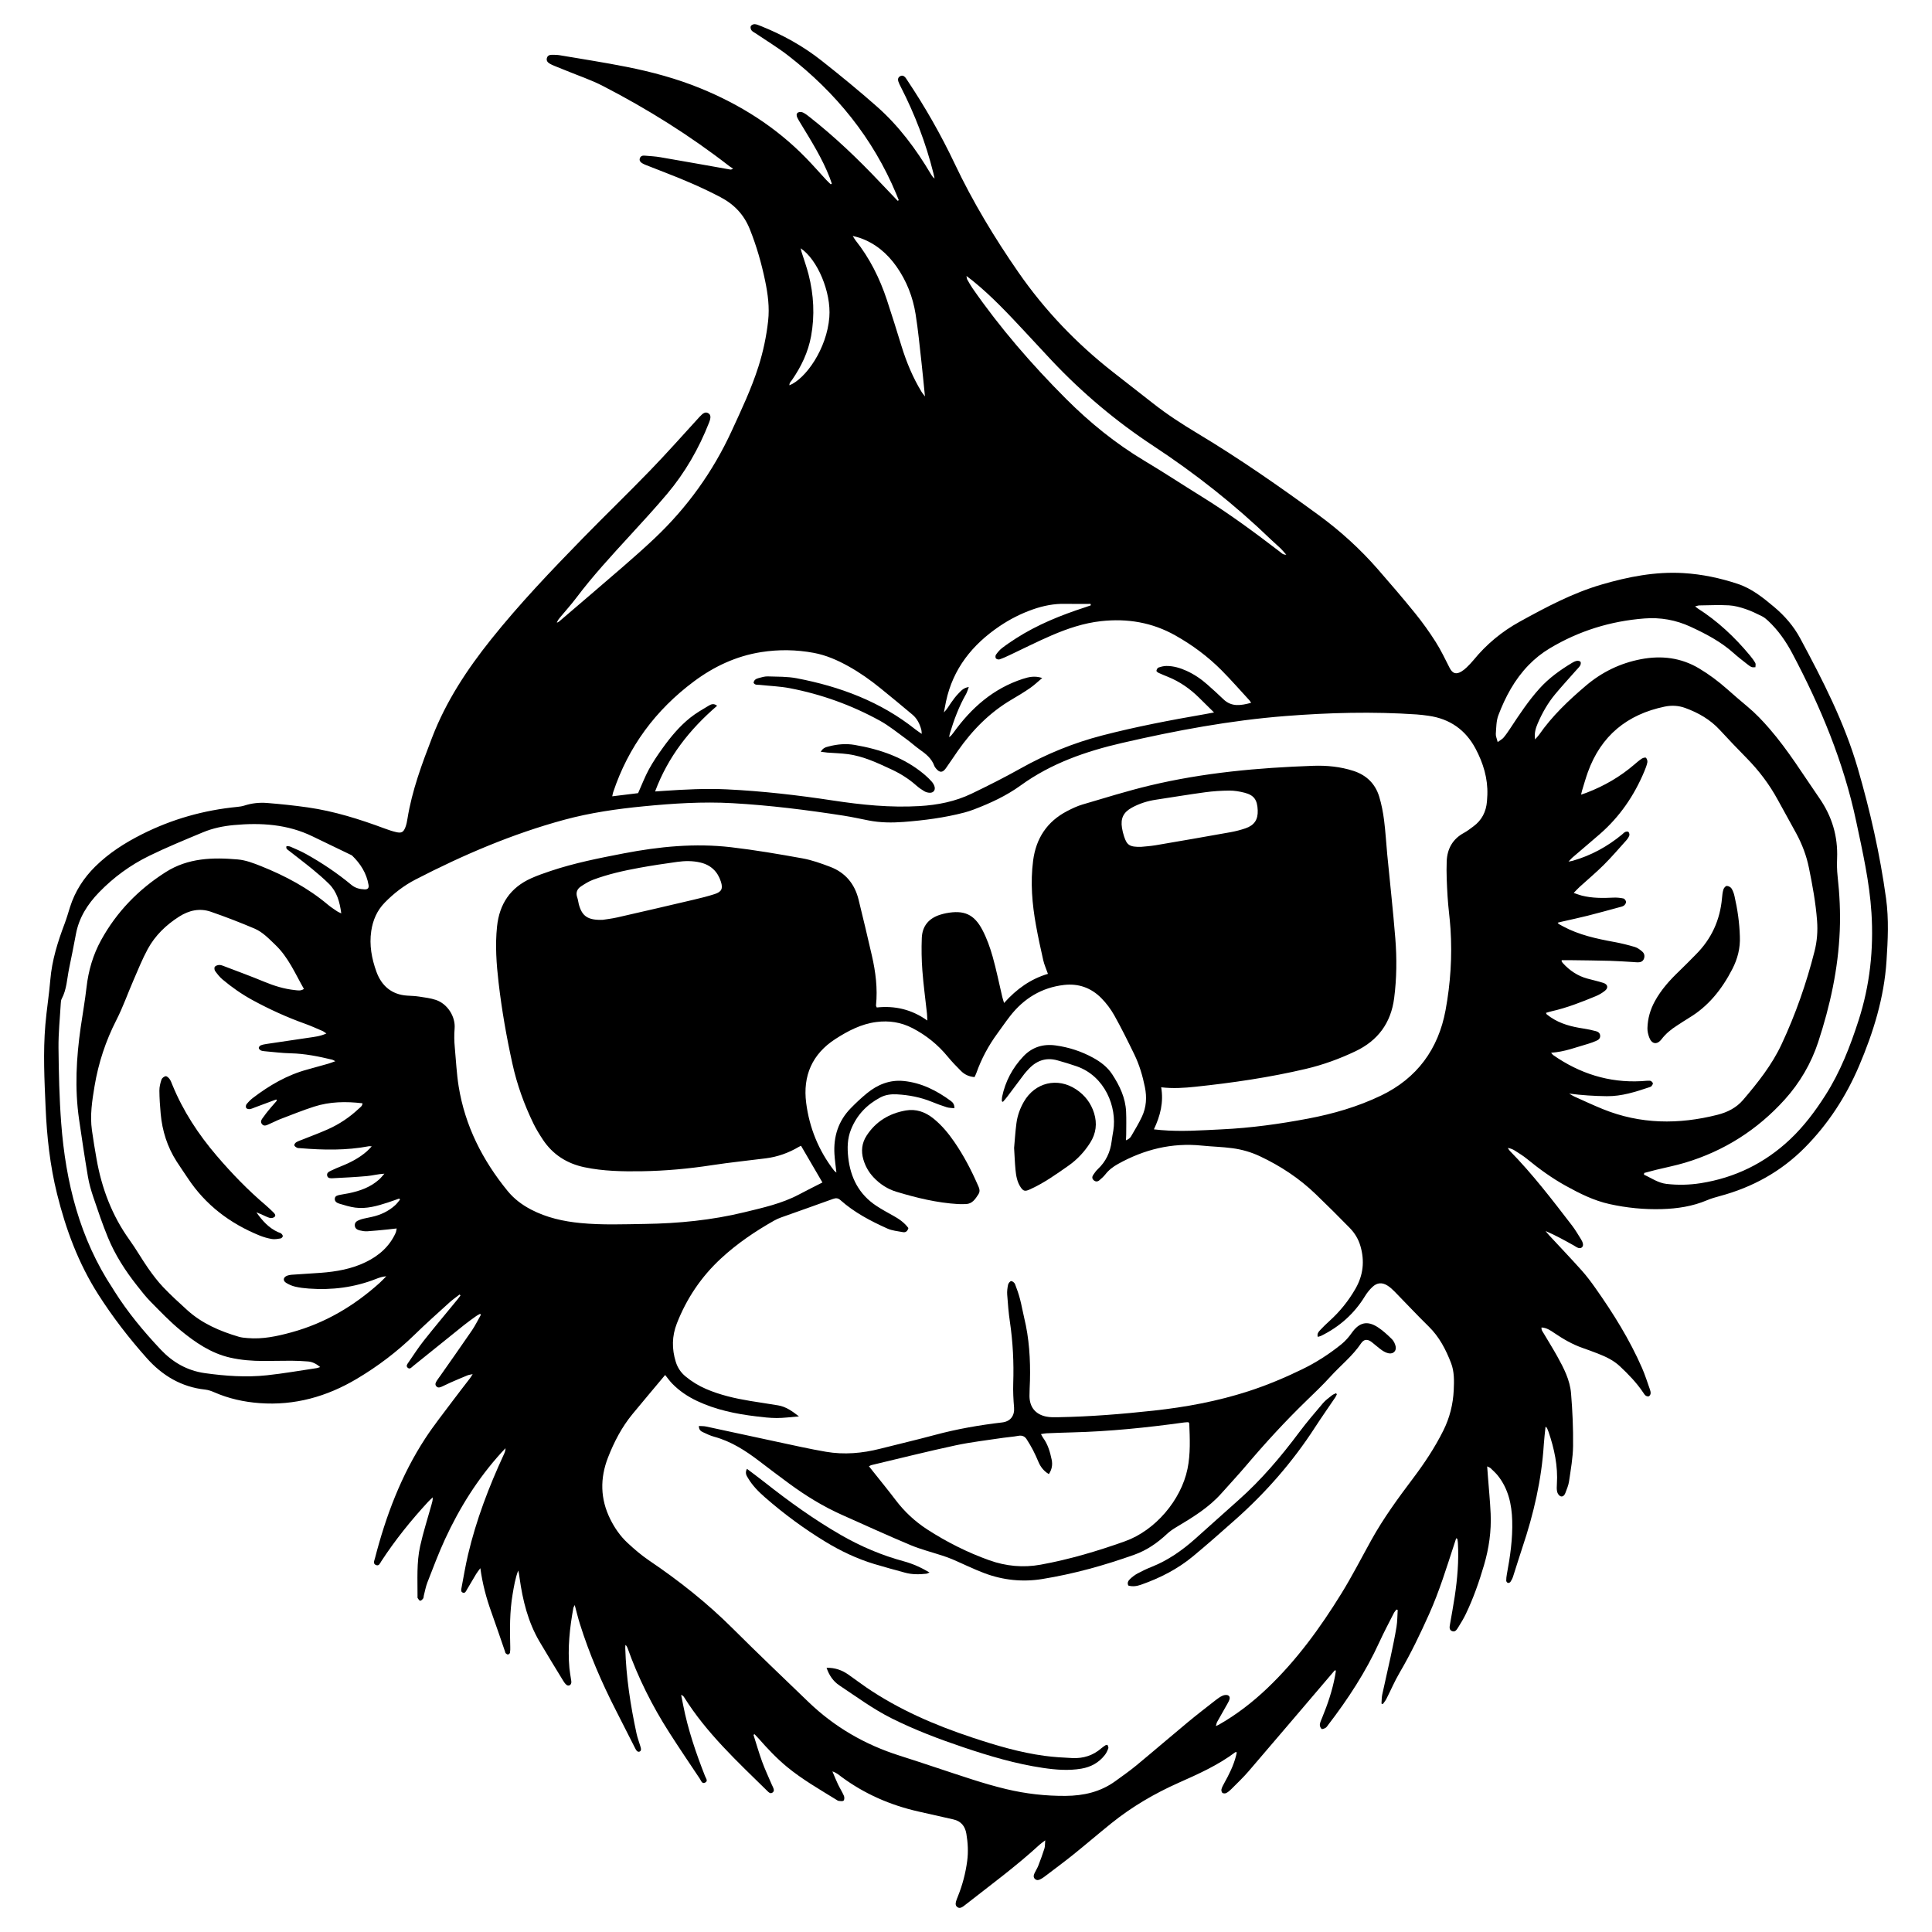 <?xml version="1.0" encoding="utf-8"?>
<!-- Generator: Adobe Illustrator 23.0.5, SVG Export Plug-In . SVG Version: 6.00 Build 0)  -->
<svg version="1.1" id="Слой_1" xmlns="http://www.w3.org/2000/svg" xmlns:xlink="http://www.w3.org/1999/xlink" x="0px" y="0px"
	 viewBox="0 0 4000 4000" style="enable-background:new 0 0 4000 4000;" xml:space="preserve">
<g>
	<path d="M951.63,2680.03c-7.01,5.48-14.39,10.56-20.97,16.52c-24.23,22-48.71,43.77-72.12,66.62
		c-36.24,35.37-76.33,65.65-119.69,91.45c-61.97,36.88-128.77,55.8-201.49,50.39c-32.49-2.41-63.85-9.34-93.8-22.46
		c-5.92-2.59-12.33-4.85-18.7-5.53c-49.02-5.23-88.57-28.87-120.55-64.69c-37.05-41.49-70.96-85.39-101.04-132.56
		c-41.09-64.46-66.91-134.36-85.17-207.93c-14.57-58.72-21.09-118.32-23.68-178.53c-2.46-57.24-5.36-114.51-0.52-171.73
		c2.62-30.96,7.69-61.72,10.23-92.68c3.35-40.9,15.55-79.29,29.92-117.27c4.19-11.08,7.37-22.54,10.97-33.84
		c10.29-32.24,27.95-59.76,51.99-83.55c28.27-27.98,61.19-48.96,96.46-66.77c62.48-31.55,128.6-50.18,198.19-56.92
		c4.85-0.47,9.78-1.25,14.39-2.73c15.44-4.98,31.41-6.61,47.29-5.32c28.11,2.28,56.22,5.19,84.14,9.19
		c54.94,7.88,107.57,24.54,159.43,43.85c7.65,2.85,15.45,5.47,23.39,7.29c10.84,2.5,15,0.29,19.04-10.1
		c2.19-5.64,3.33-11.77,4.3-17.79c9.44-58.58,30.06-113.71,51.29-168.73c28.76-74.56,72.17-140.29,121.62-202.19
		c59.06-73.93,124.37-142.33,190.41-209.97c46.02-47.13,93.47-92.86,139.25-140.22c34.96-36.16,68.35-73.84,102.3-110.96
		c7.34-8.02,12.06-10.47,17.41-7.62c5.79,3.09,6.47,8.66,2.13,19.7c-21.12,53.73-49.54,103.32-86.72,147.48
		c-24.75,29.4-50.85,57.69-76.82,86.05c-38.42,41.94-77.02,83.69-111.31,129.21c-10.57,14.03-22.4,27.11-33.65,40.64
		c-2.58,3.11-5.12,6.25-6.63,10.89c1.48-0.73,3.2-1.18,4.41-2.22c43.83-37.49,87.75-74.86,131.33-112.64
		c22.57-19.56,44.97-39.35,66.67-59.87c67.34-63.69,120.62-137.69,159.36-221.89c20.16-43.83,40.89-87.45,55.57-133.61
		c9.84-30.93,16.49-62.47,20.08-94.68c3.12-27.99-0.53-55.54-6.22-82.89c-7.6-36.5-17.79-72.16-31.72-106.89
		c-12.05-30.04-32.07-51.24-60.54-66.22c-37.39-19.67-76.05-36.2-115.4-51.33c-12.98-4.99-25.92-10.08-38.85-15.19
		c-2.65-1.05-5.29-2.23-7.75-3.68c-3.74-2.2-6.58-5.28-5.25-10c1.31-4.65,5.14-6.28,9.58-5.91c11,0.92,22.09,1.45,32.94,3.31
		c48.36,8.29,96.65,16.99,144.97,25.51c1.17,0.21,2.39,0.13,5.65-2.05c-2.56-1.62-5.28-3.05-7.67-4.9
		c-81.98-63.72-169.68-118.53-261.84-166.09c-24.26-12.52-50.47-21.25-75.8-31.68c-8.32-3.42-16.72-6.66-25.04-10.09
		c-3.02-1.24-6.01-2.62-8.85-4.21c-4.63-2.59-7.85-6.31-6.26-11.97c1.44-5.1,5.78-6.67,10.59-6.6c5.31,0.07,10.7,0.03,15.9,0.92
		c46.35,7.87,92.86,15.01,138.96,24.19c51.79,10.31,102.81,24.06,151.82,44.04c82.76,33.73,157.05,80.59,219.62,144.96
		c14.25,14.66,27.72,30.09,41.62,45.1c2.9,3.14,6.11,5.99,9.18,8.97c0.74-0.48,1.48-0.96,2.22-1.43c-1.43-4.08-2.76-8.21-4.32-12.24
		c-15.44-39.92-38.2-75.92-60.24-112.31c-2.33-3.85-4.78-7.65-6.72-11.69c-1.84-3.83-2.86-8.64,1.34-11.02
		c2.63-1.49,7.33-1.33,10.18,0.03c5.09,2.43,9.66,6.1,14.15,9.63c51.89,40.83,99.51,86.27,144.81,134.22
		c12.31,13.03,24.74,25.95,37.12,38.92c0.77-0.41,1.53-0.83,2.3-1.24c-1.7-4.23-3.36-8.47-5.12-12.68
		c-48.46-116.11-125.16-210.29-224.07-286.88c-21.29-16.48-44.49-30.5-66.81-45.65c-3.03-2.06-6.74-3.62-8.86-6.38
		c-1.67-2.17-2.65-6.45-1.59-8.68c1.05-2.21,5.05-4.25,7.71-4.19c3.92,0.08,7.89,1.83,11.67,3.32
		c45.96,18.15,88.89,41.95,127.61,72.53c38.84,30.67,77.18,62.07,114.27,94.82c45.13,39.85,80.79,87.75,111.45,139.42
		c2.03,3.42,4.13,6.8,7.88,9.5c-0.86-3.83-1.64-7.68-2.59-11.49c-15.54-62.18-38.37-121.61-67.6-178.61
		c-1.86-3.63-3.73-7.33-4.98-11.19c-1.37-4.26-0.34-8.24,3.86-10.57c4.32-2.4,7.91-0.63,10.84,2.75c1.33,1.53,2.34,3.34,3.48,5.04
		c37.15,55.52,70.15,113.38,98.79,173.75c37.27,78.57,82.01,152.76,131.51,224.18c54.75,79,120.38,147.61,195.98,206.8
		c27.38,21.44,54.9,42.71,82.21,64.25c29.3,23.11,60.52,43.35,92.47,62.53c86.74,52.06,169.68,109.79,251.26,169.47
		c44.68,32.69,85.61,69.86,122.09,111.61c26.38,30.19,52.51,60.63,77.73,91.78c15.16,18.72,29.26,38.45,42.19,58.78
		c10.93,17.18,19.76,35.73,29,53.94c5.93,11.69,13.25,14.45,24.62,7.59c3.82-2.3,7.38-5.2,10.59-8.31
		c4.99-4.83,9.89-9.82,14.28-15.19c26.75-32.72,58.56-59.16,95.63-79.57c54.54-30.03,109.4-59.33,169.53-76.9
		c55.24-16.14,111.28-27.17,169.32-23.74c38.66,2.28,76.26,10.26,112.84,22.42c28.82,9.58,52.3,28.52,75.22,47.76
		c21.81,18.32,40.39,39.78,53.85,64.83c46.51,86.56,91.48,173.92,119.1,268.81c25.75,88.48,46.08,178.19,58.67,269.6
		c5.96,43.31,3.76,86.47,0.94,129.82c-4.96,76.25-27.33,148.04-56.94,217.47c-26.81,62.85-63.72,119.83-112.17,168.74
		c-49.33,49.8-108.48,82.28-175.91,100.36c-9.06,2.43-18.16,5.06-26.78,8.71c-29.87,12.63-61.18,17.32-93.31,18.27
		c-36.61,1.08-72.79-2.55-108.45-10.44c-32.25-7.14-61.61-21.8-90.27-37.66c-28.71-15.89-55.21-35.06-80.58-55.88
		c-7.86-6.45-16.69-11.77-25.28-17.28c-4.05-2.6-8.58-4.43-14.34-5.38c1.37,2.03,2.47,4.34,4.16,6.06
		c47.11,48.02,87.86,101.35,128.76,154.53c6.95,9.04,12.68,19.04,18.76,28.73c1.71,2.73,3.17,5.84,3.81,8.97
		c1.29,6.25-3.33,10.63-9.4,8.79c-3.42-1.04-6.43-3.45-9.63-5.24c-18.83-10.5-37.66-21.01-58.19-29.78
		c2.35,2.86,4.55,5.85,7.06,8.56c22.52,24.3,45.42,48.27,67.52,72.94c10.34,11.55,19.69,24.08,28.64,36.77
		c36.86,52.23,70.61,106.34,96.32,165.06c6.37,14.55,11.13,29.82,16.46,44.82c0.94,2.65,1.67,5.67,1.35,8.38
		c-0.25,2.07-1.92,4.88-3.68,5.6c-1.76,0.71-4.87-0.16-6.56-1.43c-2.2-1.65-3.73-4.29-5.32-6.66c-13.58-20.16-30.38-37.47-48-54.02
		c-13.06-12.27-28.96-19.82-45.42-26.23c-10.67-4.16-21.42-8.11-32.23-11.89c-21.04-7.36-40.04-18.48-58.38-30.93
		c-7.7-5.23-15.43-10.66-26.19-11.31c-0.83,5.28,2.34,8.65,4.46,12.26c9.34,15.86,19.15,31.46,28.08,47.54
		c13.36,24.04,26.21,48.84,28.52,76.53c3.02,36.21,4.64,72.67,4.2,109c-0.3,24.37-4.81,48.75-8.3,73c-1.2,8.37-4.69,16.47-7.7,24.48
		c-1.63,4.35-5.26,8.57-10.19,6.57c-3.05-1.23-5.89-5.58-6.72-9.04c-1.22-5.05-0.97-10.57-0.62-15.85
		c2.47-37.44-5.3-73.21-17.25-108.33c-0.92-2.7-2.02-5.35-3.18-7.96c-0.29-0.64-1.12-1.04-3.06-2.76
		c-1.28,12.89-2.82,24.73-3.56,36.63c-4.59,73.19-21,143.9-44.28,213.21c-6.77,20.15-12.85,40.53-19.46,60.73
		c-1.26,3.83-3.21,7.54-5.47,10.89c-0.89,1.32-3.73,2.36-5.23,1.92c-1.48-0.43-3.35-2.85-3.36-4.42c-0.05-4.45,0.45-8.97,1.28-13.36
		c6.88-36.65,12.18-73.49,11.1-110.9c-0.97-33.76-7.95-65.83-29.47-93.08c-4.52-5.73-10.1-10.64-15.37-15.74
		c-1.32-1.28-3.33-1.84-7.01-3.76c0.6,8.15,1.06,14.46,1.53,20.78c1.94,25.69,4.52,51.36,5.67,77.09
		c1.62,36.25-3.5,71.82-13.73,106.63c-10.16,34.57-22.01,68.54-37.63,101.06c-4.59,9.55-10.11,18.7-15.77,27.68
		c-2.93,4.65-6.37,10.94-13.39,7.58c-5.9-2.82-4.48-8.93-3.57-14.23c3.24-18.95,6.83-37.84,9.68-56.84
		c5.52-36.88,8.74-73.93,6.6-111.27c-0.16-2.83-0.75-5.64-1.2-8.46c-0.03-0.19-0.59-0.31-2.38-1.16c-1.35,4.15-2.64,8.19-3.96,12.22
		c-15.94,48.56-30.87,97.51-51.81,144.25c-18.56,41.44-38.15,82.35-61.19,121.6c-10.32,17.57-18.33,36.49-27.61,54.68
		c-1.91,3.75-4.77,7.01-7.19,10.49c-0.95-0.28-1.91-0.56-2.86-0.84c0.47-6.21,0.26-12.57,1.54-18.61
		c5.54-25.99,11.71-51.84,17.28-77.83c4.45-20.79,8.86-41.62,12.29-62.59c1.88-11.49,1.72-23.31,2.48-34.99
		c-0.86-0.28-1.72-0.56-2.58-0.84c-1.8,2.4-4,4.61-5.34,7.25c-10.17,20.05-20.77,39.92-30.11,60.36
		c-28.04,61.39-64.63,117.42-105.59,170.79c-1.74,2.27-3.26,5.03-5.56,6.46c-2.49,1.55-7.1,3.38-8.43,2.27
		c-2.26-1.9-3.94-6.14-3.58-9.13c0.57-4.74,2.84-9.33,4.7-13.86c11.53-28.06,21.22-56.68,26.77-86.58c0.6-3.22,1.16-6.44,1.6-9.68
		c0.09-0.65-0.5-1.38-0.94-2.5c-0.97,0.77-1.97,1.33-2.67,2.15c-58.94,69.1-117.73,138.32-176.89,207.23
		c-11.17,13.01-23.74,24.84-35.84,37.03c-3.14,3.16-6.7,6.16-10.61,8.2c-2.1,1.1-6.12,0.99-7.86-0.37
		c-1.67-1.32-2.55-5.22-1.95-7.51c1.13-4.27,3.35-8.31,5.52-12.23c10.14-18.28,19.58-36.85,24.69-57.29
		c0.57-2.28,1.02-4.58,1.55-6.94c-1.5-0.21-2.51-0.68-2.93-0.36c-35.93,27.08-76.75,45.27-117.45,63.38
		c-50.02,22.26-96.8,49.64-139.43,83.94c-26.46,21.29-52.18,43.48-78.66,64.74c-19.77,15.87-40.2,30.9-60.37,46.26
		c-1.95,1.48-4.09,2.71-6.2,3.96c-4.06,2.43-8.39,4.02-12.51,0.59c-4.25-3.53-3.15-8.14-1.19-12.37c2.4-5.19,5.64-10.03,7.7-15.34
		c4.57-11.77,8.93-23.65,12.75-35.68c1.38-4.36,0.96-9.28,1.61-16.87c-5.53,4.26-8.83,6.43-11.7,9.06
		c-49.21,45.18-103.03,84.65-155.5,125.81c-0.97,0.76-1.94,1.51-2.96,2.19c-3.56,2.35-7.31,4.07-11.38,1.4
		c-4.61-3.02-4.26-7.62-3.04-12.11c0.96-3.53,2.41-6.95,3.78-10.36c9.54-23.64,15.94-48.07,19.29-73.36
		c2.49-18.88,1.42-37.55-1.7-56.2c-2.61-15.65-10.95-26.16-26.89-29.77c-24.32-5.51-48.65-10.95-72.97-16.49
		c-57.75-13.15-110.99-36.3-158.75-71.62c-5.05-3.74-9.72-8.29-18.78-11.28c4.5,10.49,7.71,18.69,11.51,26.61
		c3.89,8.11,8.77,15.75,12.36,23.98c1.23,2.82,1.14,8.04-0.67,9.84c-1.79,1.79-6.53,1-9.92,0.67c-1.89-0.18-3.73-1.6-5.46-2.67
		c-34.77-21.51-70.32-41.8-102.03-67.98c-21.25-17.55-40-37.43-58.09-58.06c-2.83-3.23-5.89-6.27-8.84-9.39
		c-0.75,0.42-1.51,0.85-2.26,1.27c5.91,18.55,11.25,37.31,17.91,55.59c5.88,16.11,13.23,31.67,19.96,47.47
		c0.64,1.5,1.46,2.93,2.12,4.42c1.87,4.18,4.11,8.76-0.68,12.14c-4.39,3.09-7.75-0.54-10.61-3.34
		c-61.86-60.76-125.79-119.7-172.29-194.1c-1.24-1.99-2.88-3.72-6.18-4.89c1.37,6.94,2.75,13.89,4.11,20.84
		c9.93,50.78,26.52,99.5,45.43,147.52c1.67,4.24,6.51,9.61,0.59,13.01c-6.9,3.96-8.72-3.65-11.41-7.68
		c-21.33-32-42.91-63.83-63.62-96.22c-35.15-54.97-64.23-113.02-86.09-174.58c-0.79-2.22-1.84-4.35-4.31-6.35
		c-0.14,2.14-0.46,4.28-0.4,6.42c1.75,59.91,10.79,118.88,23.42,177.35c1.8,8.36,4.96,16.42,7.39,24.65
		c0.8,2.71,1.85,5.54,1.73,8.27c-0.18,4.2-4.99,6-8.13,3.1c-1.73-1.6-2.94-3.88-4.04-6.03c-13.17-25.87-26.19-51.83-39.43-77.67
		c-29.7-57.99-55.44-117.62-74.95-179.84c-3.9-12.45-6.92-25.19-10.6-38.77c-1.16,2.41-2.53,4.2-2.89,6.17
		c-7.49,41.19-11.97,82.6-8.14,124.52c0.71,7.72,2.26,15.36,3.35,23.05c0.34,2.4,0.92,4.92,0.54,7.25
		c-0.86,5.27-6.02,7.45-10.11,4.06c-2.76-2.28-4.92-5.47-6.82-8.58c-16.38-26.9-32.93-53.71-48.87-80.87
		c-23.82-40.58-34.78-85.32-41.21-131.41c-0.72-5.18-1.27-10.38-2.88-15.63c-6.12,15.97-8.78,32.58-11.59,49.14
		c-6.14,36.1-5.84,72.51-4.88,108.95c0.11,4.06,0.11,8.21-0.59,12.18c-0.26,1.46-2.6,3.4-4.14,3.55c-1.54,0.15-3.45-1.46-4.84-2.71
		c-0.79-0.71-0.85-2.24-1.25-3.39c-9.48-27.42-18.7-54.94-28.52-82.24c-10.26-28.54-18.07-57.66-22.58-90.38
		c-3.75,5.14-6.48,8.39-8.66,11.98c-6.58,10.83-12.99,21.77-19.37,32.73c-1.86,3.19-3.3,7.38-7.91,6.01
		c-4.66-1.38-3.87-5.82-3.19-9.37c4.44-23.29,8.29-46.73,13.74-69.79c16.9-71.53,42.99-139.84,73.77-206.45
		c1.85-4,3.6-8.04,3.75-13.53c-2.85,3.02-5.75,5.99-8.54,9.07c-48.59,53.46-86.55,113.97-116.71,179.32
		c-13.51,29.28-24.79,59.61-36.56,89.67c-3.4,8.7-5,18.11-7.37,27.2c-0.52,1.97-0.25,4.43-1.37,5.9c-1.56,2.05-4.13,4.71-6.17,4.63
		c-1.81-0.07-3.68-3.39-5.16-5.53c-0.6-0.86-0.3-2.39-0.3-3.61c0.15-34.76-2.13-69.81,5.44-103.98
		c6.35-28.67,15.39-56.76,23.3-85.08c1.38-4.96,3.06-9.84,2.66-15.81c-3.14,3.05-6.44,5.95-9.41,9.16
		c-35.59,38.55-68.41,79.28-97.08,123.28c-2.58,3.96-4.55,10.16-10.69,7.79c-7.07-2.73-3.72-8.86-2.44-13.81
		c22.68-88.06,54.48-172.42,104.49-248.88c17.65-26.99,37.91-52.29,57.2-78.2c11.48-15.42,23.4-30.51,35.07-45.79
		c1.67-2.19,3.03-4.62,5.63-8.65c-4.94,1.14-8.13,1.44-10.96,2.6c-11.72,4.8-23.37,9.77-34.97,14.85
		c-5.99,2.62-11.76,5.76-17.76,8.35c-3.74,1.61-7.96,3.32-11.39-0.44c-3.93-4.3-1.2-8.45,1.2-12.26c2.17-3.46,4.75-6.66,7.09-10.01
		c21.8-31.18,43.83-62.2,65.26-93.63c7.02-10.29,12.48-21.64,18.65-32.51c-0.62-0.58-1.23-1.15-1.85-1.73
		c-2.61,1.46-5.39,2.69-7.8,4.43c-8.62,6.22-17.34,12.35-25.63,19c-35.11,28.13-70.06,56.46-105.14,84.63
		c-3.26,2.62-6.71,7.68-11.42,3.28c-3.92-3.66-0.36-7.72,1.85-10.93c10.43-15.16,20.4-30.7,31.81-45.1
		c22.6-28.54,46.05-56.42,69.12-84.59c2.3-2.81,4.44-5.76,6.66-8.65C952.77,2681.47,952.2,2680.75,951.63,2680.03z M1880.74,2542.53
		c-1.87,6.82-5.82,9.53-11.35,8.49c-10.77-2.04-22.19-2.98-31.99-7.37c-34.77-15.59-68.52-33.22-97.27-58.84
		c-4.97-4.43-9.28-4.82-15.48-2.56c-35.73,13.03-71.65,25.52-107.46,38.34c-4.98,1.78-9.89,3.97-14.5,6.58
		c-39.31,22.2-76.49,47.44-109.74,78.13c-40.97,37.82-71.34,82.91-91.63,134.84c-10.25,26.23-10.52,52.61-2.22,79.34
		c3.76,12.1,10.37,22.1,20.11,30.16c13.01,10.77,27.23,19.46,42.77,26.14c29.17,12.55,59.83,19.52,90.97,24.68
		c19.37,3.21,38.81,5.95,58.17,9.23c15.7,2.66,28.33,11.37,43.05,22.81c-17.26,1.36-31.69,3.4-46.11,3.37
		c-14.27-0.03-28.59-1.74-42.8-3.46c-42.01-5.07-83.18-13.54-121.79-31.72c-19.42-9.14-37.07-20.9-52.02-36.37
		c-5.02-5.19-9.19-11.2-14.34-17.56c-22.81,27.28-45.19,53.78-67.28,80.53c-22.38,27.1-38.41,57.97-51.08,90.49
		c-16.71,42.88-16,85.56,4.63,127.26c9.15,18.49,20.87,35.41,35.92,49.4c14.03,13.04,28.73,25.68,44.57,36.38
		c61.87,41.8,120.08,87.83,173.05,140.66c51.55,51.42,104.34,101.61,156.77,152.14c53.99,52.03,117.12,88.51,188.57,111.16
		c50.29,15.94,100.15,33.22,150.39,49.31c23.34,7.48,46.92,14.4,70.75,20.09c40.32,9.62,81.34,14.32,122.86,14
		c37.26-0.29,72.28-8.2,102.96-30.53c14.54-10.58,29.35-20.87,43.2-32.3c35.62-29.43,70.62-59.62,106.18-89.13
		c19.2-15.93,38.98-31.16,58.64-46.53c4.49-3.51,9.28-6.94,14.47-9.14c3.31-1.41,8.45-1.95,11.27-0.3
		c4.65,2.72,2.96,7.96,0.97,12.14c-1.94,4.05-4.31,7.89-6.52,11.8c-5.85,10.32-11.8,20.58-17.5,30.97
		c-1.18,2.14-1.47,4.76-2.57,8.52c3.09-1.43,4.61-2,6-2.79c36.84-20.95,70.07-46.65,100.71-75.86
		c60.59-57.77,109.34-124.9,153.07-195.7c22.33-36.15,41.69-74.13,62.35-111.32c24.91-44.84,55.05-86.11,85.86-126.98
		c23.66-31.39,45.41-64.01,62.98-99.37c13.18-26.51,20.15-54.38,21.47-83.75c0.85-18.84,1.35-37.98-5.52-55.82
		c-10.77-27.97-24.36-54.29-46.35-75.78c-23.98-23.44-46.81-48.06-70.31-72c-4.55-4.64-9.45-9.18-14.92-12.61
		c-11.34-7.12-21.62-6.29-31.38,2.94c-5.86,5.54-11.09,12.08-15.3,18.96c-22.19,36.31-52.65,63.32-90.66,82.05
		c-2.01,0.99-4.32,1.37-7.04,2.19c-1.89-6.42,1.45-10.31,4.64-13.71c6.15-6.55,12.57-12.88,19.25-18.89
		c21.78-19.61,39.88-42.08,54.42-67.56c15.91-27.88,18.91-56.91,10.07-87.62c-4.2-14.6-11.84-27.13-22.17-37.72
		c-23.12-23.7-46.65-47.02-70.5-69.99c-33.89-32.64-72.62-58.2-115.19-78.3c-18.37-8.67-37.51-14.18-57.32-16.82
		c-21.05-2.81-42.39-3.27-63.54-5.42c-61.99-6.3-119.31,8.08-173.3,38.1c-10.16,5.65-19.08,12.42-26.28,21.67
		c-3.47,4.47-7.86,8.3-12.19,12c-3.9,3.33-8.24,3.38-12.15-0.34c-3.7-3.52-2.94-7.47-0.42-11.09c2.8-4.01,5.62-8.16,9.16-11.47
		c16.89-15.81,26.02-35.3,28.77-58.08c0.88-7.3,2.29-14.54,3.45-21.81c7.73-48.67-16.97-112.47-75.77-133.08
		c-13.09-4.59-26.42-8.52-39.77-12.29c-24.83-7.01-44.98,1.09-61.59,19.88c-2.44,2.76-5.03,5.4-7.24,8.33
		c-11.82,15.66-23.51,31.43-35.34,47.09c-2.76,3.66-5.88,7.06-8.84,10.57c-0.77-0.4-1.54-0.79-2.31-1.19
		c0.16-3.05-0.06-6.17,0.55-9.13c6.64-32.06,21.5-59.95,43.85-83.67c18.12-19.22,40.71-26.44,66.9-22.85
		c27.47,3.77,53.4,12.2,77.68,25.51c15.59,8.55,29.65,19.18,39.52,34.24c15.43,23.53,27.43,48.58,28.78,77.28
		c0.75,15.9,0.25,31.85,0.22,47.78c-0.01,3.89-0.39,7.79-0.6,11.68c5-1.97,8.6-4.7,10.7-8.3c7.82-13.38,15.92-26.69,22.48-40.69
		c9.12-19.47,10.43-40.05,6.13-61.21c-4.76-23.38-11.42-46.14-21.84-67.55c-13.24-27.22-26.65-54.4-41.42-80.8
		c-7.3-13.04-16.61-25.47-27.13-36.07c-21-21.16-47.2-30.59-77.15-27.09c-46.37,5.42-83.15,27.96-111.6,64.47
		c-9.05,11.61-17.33,23.81-26.05,35.68c-18.53,25.23-33.21,52.5-43.7,82.01c-1.05,2.96-2.54,5.76-3.81,8.59
		c-11.48-0.87-20.65-5.27-28.04-12.65c-9.54-9.52-18.95-19.25-27.49-29.66c-20.31-24.73-44.57-44.31-72.93-59.02
		c-23.68-12.28-48.62-16.1-74.97-12.67c-31.3,4.07-58.37,18.27-84.33,34.94c-48.43,31.11-68.04,76.46-60.84,132.48
		c6.62,51.56,25.76,98.76,57.83,140.22c1.01,1.3,2.56,2.19,4.77,4.03c-1.5-13.73-3.31-25.85-4.05-38.02
		c-2.23-36.5,7.97-68.86,33.87-95.31c10.57-10.8,21.64-21.24,33.33-30.8c21.99-17.98,47.24-28.28,76.01-25.45
		c36.85,3.62,68.75,19.93,98.14,41.61c4.35,3.21,7.22,7.59,6.99,14.81c-5.62-0.68-11.01-0.55-15.87-2.08
		c-10.52-3.3-20.89-7.15-31.11-11.31c-22.98-9.36-47-13.96-71.59-15.36c-11.84-0.67-23.79,0.58-34.63,6.33
		c-28.08,14.9-48.69,36.25-60.81,66.27c-7.72,19.11-7.93,38.4-5.8,57.91c4.58,41.92,22.32,76.71,58.39,100.4
		c11.26,7.4,23.13,13.9,34.93,20.43C1861.39,2523.67,1872.35,2531.25,1880.74,2542.53z M2389.02,2338.2
		c6.35,0.65,10.34,1.12,14.34,1.47c42.15,3.65,84.2,0.53,126.29-1.47c60.22-2.86,119.75-11.09,178.86-22.3
		c52-9.87,102.77-24.6,150.58-47.55c74.65-35.84,118.87-96.18,133.78-176.84c10.28-55.58,13.93-112.06,10.23-168.68
		c-1.47-22.44-4.76-44.77-6.08-67.21c-1.41-24.06-2.7-48.25-1.78-72.29c0.97-25.59,12.16-46.3,35.81-59
		c6.8-3.65,12.92-8.61,19.2-13.17c17.71-12.86,26.61-30.58,28.36-52.13c0.36-4.48,0.64-8.98,0.8-13.47
		c1.16-34.1-8.61-65.68-24.26-95.27c-20.66-39.08-53.43-62.15-97.54-68.35c-8.1-1.14-16.23-2.2-24.39-2.76
		c-90.83-6.19-181.67-3.8-272.24,3.34c-113.98,8.98-226.21,29.93-337.54,55.6c-75.06,17.31-146.98,42.18-210.23,88.01
		c-29.64,21.48-62.69,36.74-96.79,49.73c-6.49,2.47-13.12,4.66-19.83,6.41c-41.31,10.8-83.49,16.24-125.95,19.48
		c-24.1,1.84-48.25,1.58-72.15-3.08c-17.24-3.36-34.41-7.22-51.76-9.92c-76.43-11.89-153.12-21.52-230.41-25.87
		c-61.48-3.46-122.67,0.51-183.8,6.49c-55.45,5.42-110.48,13.29-164.35,27.91c-107.51,29.18-209.28,72.73-308,123.74
		c-23.75,12.27-44.84,28.53-63.57,47.69c-16.02,16.39-24.58,36.18-27.97,58.78c-4.38,29.24,0.97,57.45,10.71,84.37
		c10.48,28.94,31.38,47.47,63.91,49.48c8.16,0.5,16.39,0.74,24.45,1.98c11.67,1.8,23.63,3.2,34.74,6.92
		c23.8,7.95,40.9,34.31,38.77,59.4c-1.11,13.13-0.83,26.08,0.4,39.09c2.54,26.87,3.7,53.96,7.99,80.55
		c13.16,81.61,49.37,152.79,101.29,216.42c13.37,16.39,29.87,28.79,48.68,38.6c32.17,16.76,66.62,24.41,102.34,27.89
		c44.52,4.34,89.11,2.51,133.69,1.84c69.35-1.04,138.04-7.77,205.56-24.2c38.53-9.38,77.37-17.86,112.87-36.67
		c16.2-8.58,32.62-16.73,48.73-24.97c-14.87-25.49-29.39-50.38-44.27-75.88c-1.05,0.48-2.91,1.14-4.57,2.12
		c-21.05,12.45-43.63,20.59-67.89,23.72c-37.32,4.8-74.81,8.51-111.99,14.22c-48.23,7.41-96.64,11.82-145.38,12.58
		c-39.72,0.62-79.47-0.08-118.52-8.26c-36.31-7.61-65.89-26.29-86.52-57.68c-6.95-10.57-13.67-21.43-19.19-32.79
		c-19.22-39.5-34.01-80.65-43.48-123.58c-12.26-55.56-22.11-111.55-28.67-168.08c-4.48-38.65-7.31-77.36-3.23-116.31
		c4.88-46.68,27.6-80.6,70.73-99.87c13.04-5.83,26.61-10.56,40.17-15.1c49.39-16.56,100.36-26.6,151.4-36.43
		c73.51-14.16,147.57-21.43,222.16-12.75c49.51,5.76,98.76,14.19,147.83,23.05c19.56,3.53,38.71,10.45,57.4,17.52
		c31.35,11.85,50.72,35.21,58.74,67.54c9.56,38.5,18.59,77.13,27.53,115.78c7.87,34.05,12.22,68.45,8.66,103.5
		c-0.11,1.04,0.72,2.17,1.51,4.38c37.22-3.94,72,3.71,104.7,27.04c-0.31-6.64-0.29-10.61-0.72-14.53
		c-3.21-29.68-7.29-59.3-9.53-89.05c-1.68-22.37-2.04-44.95-1.17-67.37c0.96-24.79,14.67-40.94,38.49-48.23
		c3.9-1.19,7.87-2.27,11.87-3.03c36.89-6.99,58,1.9,75.27,34.96c9,17.24,15.7,36.02,21.01,54.79c7.79,27.52,13.37,55.66,19.97,83.52
		c0.86,3.65,2.12,7.21,3.74,12.65c26.16-29.38,55.57-49.97,90.81-60.33c-3.63-10.35-7.59-18.98-9.66-28.05
		c-5.47-23.91-10.61-47.91-15-72.04c-8.09-44.47-11.88-89.24-6.02-134.34c6-46.2,28.91-81.07,70.63-102.68
		c10.14-5.25,20.63-10.29,31.53-13.49c46.29-13.61,92.42-28.09,139.31-39.32c111.06-26.59,224.31-36.83,338.17-40.83
		c28.26-0.99,56.44,1.71,83.64,10.55c26.83,8.71,45.13,26.54,53.29,53.35c4.85,15.94,7.98,32.58,10.1,49.14
		c3.02,23.51,4.26,47.25,6.54,70.87c5.57,57.82,12.07,115.56,16.69,173.46c3.29,41.21,2.92,82.61-2.41,123.75
		c-6.62,51.13-33.45,87.67-80.01,109.84c-32.99,15.71-67.12,28.13-102.72,36.51c-75.4,17.74-151.86,28.91-228.82,37.01
		c-23.07,2.43-46.19,4.02-70.78,1.11C2409.36,2281.9,2402.5,2309.74,2389.02,2338.2z M573.21,2278.78
		c-0.41-0.82-0.81-1.64-1.22-2.46c-14.45,5.37-28.89,10.76-43.34,16.11c-3.83,1.42-7.61,3.3-11.57,3.88
		c-2.4,0.35-6.22-0.64-7.37-2.38c-1.15-1.74-0.75-5.94,0.66-7.68c3.83-4.72,8.16-9.23,12.98-12.92
		c34.4-26.26,71.29-47.8,113.5-59.13c14.21-3.82,28.38-7.81,42.53-11.87c4.42-1.27,8.7-3.03,14.9-5.23
		c-3.63-1.78-4.98-2.77-6.49-3.13c-28.26-6.8-56.61-12.57-85.9-13.21c-17.95-0.39-35.85-2.71-53.77-4.27
		c-2.82-0.25-5.85-0.57-8.3-1.81c-1.86-0.94-4.11-3.4-4.09-5.16c0.02-1.81,2.25-4.43,4.12-5.2c3.73-1.52,7.84-2.29,11.87-2.89
		c28.71-4.31,57.44-8.43,86.14-12.76c12.31-1.86,24.85-2.93,37.9-8.96c-3.52-2.29-5.61-4.11-8.03-5.15
		c-12.02-5.15-23.95-10.6-36.25-15c-37.43-13.4-73.46-29.78-108.38-48.79c-22.4-12.19-43.13-26.68-62.56-43.04
		c-5.85-4.93-10.72-11.21-15.23-17.45c-1.53-2.12-1.92-7.14-0.48-8.83c1.95-2.28,6.15-3.53,9.41-3.58
		c3.52-0.05,7.16,1.56,10.58,2.87c27.49,10.52,55.15,20.61,82.32,31.9c20.57,8.55,41.52,14.97,63.66,17.28
		c5.92,0.62,12.16,2.03,18.41-2.47c-18.07-31.62-32.13-65.4-59.07-91.12c-13.35-12.75-26.21-26.58-43.29-33.83
		c-29.69-12.61-59.83-24.29-90.32-34.81c-23.01-7.94-45.1-3.04-65.62,10.04c-27.08,17.26-49.74,39.06-65.05,67.2
		c-11.29,20.75-20.08,42.88-29.53,64.59c-11.9,27.35-21.76,55.7-35.31,82.18c-22.24,43.45-37.24,88.98-45.25,136.87
		c-5.06,30.24-9.79,60.68-5.46,91.5c2.79,19.84,6.07,39.62,9.54,59.35c10.71,60.85,32.02,117.32,68.38,167.85
		c13.61,18.9,25.08,39.33,38.43,58.43c9.57,13.7,19.76,27.19,31.25,39.28c15.76,16.58,32.73,32.05,49.69,47.44
		c30.71,27.87,67.82,43.71,107,55.27c5.82,1.72,12.07,2.15,18.16,2.68c31.08,2.69,60.8-3.74,90.65-11.9
		c69.41-18.98,129.27-54.42,182.39-102.17c4.87-4.38,9.3-9.25,13.93-13.9c-7.89,0.63-14.41,2.8-20.8,5.32
		c-44.96,17.78-91.65,23.67-139.65,20.12c-9.35-0.69-18.77-1.75-27.87-3.88c-6.65-1.55-13.32-4.35-19.08-8
		c-7.19-4.55-5.99-11.54,2.03-14.74c2.98-1.19,6.33-1.76,9.56-1.99c19.98-1.42,39.99-2.51,59.97-3.98
		c32.43-2.38,64.21-7.96,93.7-22.35c27.2-13.28,49.07-32.39,61.66-60.67c1.04-2.33,1.19-5.04,2.04-8.84
		c-6.98,0.79-12.59,1.51-18.22,2.05c-14.24,1.37-28.47,2.95-42.74,3.83c-5.19,0.32-10.6-0.67-15.71-1.87
		c-5.42-1.27-9.97-4.27-10.08-10.7c-0.1-5.83,3.99-8.66,8.75-10.59c3.02-1.22,6.16-2.22,9.33-2.98c5.57-1.33,11.2-2.37,16.79-3.59
		c18.34-3.97,34.89-11.66,48.83-24.34c3.73-3.39,6.64-7.66,9.93-11.53c-0.52-0.75-1.04-1.49-1.56-2.24
		c-7.92,2.77-15.79,5.7-23.76,8.29c-21.87,7.11-44.03,13.54-67.31,10.52c-11.23-1.46-22.25-4.96-33.15-8.23
		c-4.6-1.38-9.58-4.21-9.23-10.13c0.36-6.31,6.12-7.02,10.81-8.08c5.97-1.35,12.1-2.01,18.11-3.26
		c23.11-4.78,44.96-12.46,62.89-28.57c3.99-3.58,7.26-7.96,10.86-11.97c-12.98,0.68-24.47,3.89-36.15,4.95
		c-23.58,2.14-47.26,3.24-70.91,4.47c-4.32,0.23-9.89,0.43-11.35-5.05c-1.63-6.15,3.77-8.6,8.05-10.7
		c7.33-3.59,14.91-6.7,22.49-9.75c18.72-7.51,36.35-16.89,51.61-30.25c3.22-2.82,6.05-6.1,10.08-10.2c-3.3-0.22-4.55-0.56-5.7-0.34
		c-47.06,8.95-94.41,8.01-141.84,4.09c-2.44-0.2-5.15,0.04-7.23-0.97c-2.29-1.11-5.4-3.31-5.57-5.26c-0.18-2.03,2.28-5.12,4.4-6.33
		c4.22-2.42,8.98-3.88,13.53-5.71c17.44-7.02,35.13-13.47,52.27-21.17c23.28-10.46,44.33-24.59,62.97-42.1
		c3.27-3.07,7.81-5.65,8.02-11.42c-34.24-4.1-67.7-3.52-100.15,6.9c-23.7,7.61-46.83,17-70.11,25.86
		c-7.25,2.76-14.07,6.61-21.26,9.53c-5.46,2.21-11.92,6.94-16.78,0.63c-4.74-6.17,1.25-11.56,4.56-16.35
		c4.64-6.71,10.03-12.91,15.24-19.21C565.62,2287.25,569.46,2283.05,573.21,2278.78z M3248.79,2264.19
		c3.45,1.99,6.75,4.3,10.36,5.92c19.77,8.86,39.4,18.08,59.46,26.22c77.65,31.5,156.95,32.09,237.23,11.74
		c20.68-5.24,39.13-14.48,53.21-30.99c30.32-35.55,59.39-72.07,79.35-114.7c29.02-62.02,51.55-126.4,68.38-192.78
		c5.28-20.83,6.87-41.78,5.26-63.24c-2.8-37.22-9.54-73.78-17-110.26c-5.03-24.63-13.89-47.9-25.76-69.99
		c-12.58-23.41-25.78-46.5-38.44-69.87c-17.47-32.26-39.38-61.1-65.12-87.21c-18.66-18.93-37.02-38.18-55.02-57.73
		c-19.93-21.65-44.54-35.63-71.78-45.56c-13.81-5.03-28.16-5.72-42.37-2.77c-77.76,16.15-131.88,60.29-159.08,135.72
		c-4.43,12.3-7.94,24.93-11.8,37.43c-0.79,2.54-1.27,5.18-2.21,9.14c4.88-1.7,8.29-2.79,11.63-4.08
		c36.2-13.93,69.34-33.03,98.78-58.43c4.95-4.27,9.96-8.56,15.4-12.15c2.37-1.56,7.43-2.84,8.57-1.65c2.08,2.17,3.41,6.53,2.8,9.51
		c-1.3,6.34-3.73,12.52-6.25,18.54c-20.97,50.22-50.96,94.1-92.18,129.94c-18.83,16.37-37.94,32.43-56.86,48.69
		c-2.2,1.89-4.05,4.19-7.92,8.24c4.81-0.93,6.79-1.17,8.68-1.71c37.91-10.86,71.79-29.32,102.14-54.39c2.2-1.82,4.16-4.19,6.67-5.31
		c1.95-0.87,5.68-1.13,6.69,0.02c1.52,1.75,2.47,5.36,1.69,7.46c-1.38,3.73-3.83,7.27-6.53,10.26
		c-15.3,17.02-30.22,34.45-46.42,50.58c-15.92,15.86-33.26,30.3-49.88,45.46c-3.83,3.49-7.3,7.38-12.29,12.46
		c6.72,2.26,11.51,4.24,16.49,5.5c21.67,5.5,43.71,5.36,65.86,4.24c6.84-0.34,13.88,0.37,20.59,1.77c2.33,0.49,5.26,4.44,5.44,6.99
		c0.18,2.54-2.15,6.13-4.44,7.76c-2.86,2.03-6.76,2.69-10.3,3.65c-21.69,5.87-43.35,11.92-65.14,17.4
		c-17.82,4.48-35.82,8.26-53.74,12.36c-2.5,0.57-4.97,1.23-7.95,1.96c1.24,1.53,1.62,2.36,2.26,2.74c2.82,1.66,5.71,3.2,8.58,4.75
		c33.26,17.94,69.58,25.73,106.29,32.47c14.43,2.65,28.75,6.19,42.8,10.39c5.6,1.67,10.81,5.69,15.35,9.63
		c4.23,3.67,5.39,9.15,3.3,14.67c-2.2,5.84-7.12,7.52-12.83,7.45c-3.26-0.04-6.52-0.45-9.79-0.63c-15.9-0.88-31.8-2.09-47.71-2.51
		c-26.58-0.71-53.16-0.93-79.75-1.3c-6.76-0.1-13.52-0.01-20.11-0.01c-0.14,1.79-0.33,2.27-0.17,2.52c0.89,1.34,1.75,2.72,2.84,3.9
		c13.88,15.05,30.26,26.19,50.19,31.63c11.04,3.02,22.25,5.48,33.15,8.93c9.43,2.99,11.03,10.24,3.43,16.37
		c-5.65,4.55-12.2,8.36-18.92,11.15c-29.85,12.37-59.93,24.17-91.58,31.31c-3.82,0.86-7.55,2.1-11.55,3.24
		c0.9,1.81,1.07,2.73,1.62,3.17c2.57,2.01,5.2,3.96,7.9,5.8c20.48,13.95,43.71,19.84,67.8,23.45c8.86,1.33,17.68,3.25,26.34,5.55
		c4.38,1.16,8.25,3.93,8.56,9.29c0.31,5.31-3,8.41-7.3,10.28c-5.61,2.45-11.33,4.77-17.2,6.43c-24.96,7.06-49.21,16.89-77.1,18.6
		c2.26,2.6,3.05,3.98,4.23,4.8c54.78,38.18,115.15,57.57,182.29,54.08c6.12-0.32,12.26-1.22,18.34-0.89
		c2.12,0.11,4.95,2.78,5.82,4.94c0.59,1.48-1.35,4.32-2.72,6.12c-0.89,1.17-2.73,1.76-4.26,2.28
		c-28.73,9.61-57.47,18.99-88.37,18.64C3300.94,2269.25,3275.31,2267.64,3248.79,2264.19z M1321.1,1642.14
		c7.85-17.53,14.07-34.01,22.42-49.32c8.39-15.39,18.37-30.01,28.62-44.27c16.51-22.97,34.63-44.78,56.78-62.51
		c12.03-9.63,25.64-17.35,38.91-25.32c4.59-2.76,10.32-4.87,16.85,0.54c-56.77,48.87-101.65,105.54-128.37,177.39
		c6.98-0.47,12.58-0.85,18.19-1.23c43.28-2.94,86.58-5.24,129.98-3.15c73.64,3.54,146.8,11.95,219.61,23.03
		c59.61,9.07,119.12,15.14,179.61,11.61c37.78-2.21,73.93-9.41,107.84-25.71c34.26-16.46,68.28-33.6,101.42-52.19
		c53.52-30,109.7-52.93,169.02-68.32c70.14-18.2,141.25-31.73,212.6-44.09c5.42-0.94,10.83-2,18.96-3.51
		c-11.77-11.62-21.56-21.29-31.36-30.94c-18.57-18.29-39.61-32.89-63.83-42.75c-6.44-2.62-12.91-5.19-19.21-8.12
		c-1.99-0.93-5.01-3.15-4.85-4.45c0.3-2.44,2.1-5.98,4.11-6.68c5.29-1.85,11.03-3.34,16.59-3.35c14.52-0.03,28.27,4.03,41.44,10
		c15.78,7.15,30.01,16.73,42.94,28.19c11.33,10.03,22.61,20.14,33.49,30.66c17.28,16.71,36.62,12.93,57.48,7.45
		c-1.68-2.48-2.42-3.94-3.49-5.1c-19.12-20.75-37.7-42.04-57.56-62.06c-28.37-28.6-60.51-52.4-95.69-72.24
		c-48.11-27.14-99.55-35.66-153.97-29.67c-35.79,3.94-69.5,15.35-102.23,29.42c-29.66,12.75-58.48,27.46-87.71,41.2
		c-6.65,3.12-13.36,6.21-20.31,8.53c-2.15,0.72-6.19-0.39-7.49-2.09c-1.26-1.65-1.13-5.88,0.18-7.68
		c3.56-4.91,7.54-9.82,12.31-13.49c9.38-7.22,19.22-13.9,29.2-20.29c44.44-28.46,92.92-47.99,142.88-64.21
		c4.03-1.31,8.02-2.78,12.02-4.17c-0.2-0.99-0.4-1.99-0.59-2.98c-17.41,0-34.83,0.33-52.24-0.08c-23.26-0.55-45.54,3.89-67.34,11.55
		c-24.46,8.6-47.35,20.21-68.83,34.74c-56.4,38.15-96.38,87.94-110.89,155.86c-1.6,7.5-2.92,15.05-4.36,22.58
		c6.3-6.06,10.1-13.15,14.66-19.71c4.65-6.7,9.59-13.31,15.23-19.16c5.39-5.59,10.61-12.1,21.68-13.64
		c-2.29,5.96-3.43,10.59-5.7,14.56c-14.72,25.73-24.98,53.28-33.5,81.54c-0.75,2.51-1.01,5.16-1.5,7.74
		c4.19-2.82,6.79-6.36,9.36-9.91c36.8-50.97,82.08-90.89,143.05-110.75c12.72-4.14,25.16-6.88,40.3-1.84
		c-8.99,7.51-16.57,14.85-25.14,20.76c-12.44,8.58-25.43,16.4-38.47,24.06c-45.3,26.64-81.13,63.16-111.04,105.89
		c-8.45,12.06-16.47,24.43-25.04,36.39c-6.52,9.09-12.58,9.18-19.76,0.82c-1.58-1.85-3.2-3.89-4.01-6.13
		c-5.46-15.07-17.08-24.41-29.62-33.25c-9.68-6.83-18.43-14.97-28.04-21.91c-18.22-13.16-35.78-27.68-55.37-38.44
		c-58.44-32.1-120.73-54.56-186.26-67.12c-20.4-3.91-41.42-4.58-62.14-6.84c-4.56-0.5-9.99,0.89-12.73-4.41
		c0.98-6.44,5.82-8.37,10.41-9.66c6.25-1.76,12.82-3.69,19.19-3.49c19.98,0.65,40.34,0.15,59.82,3.88
		c89.49,17.13,173.24,48.23,245.47,105.75c3.69,2.94,7.71,5.46,13.27,9.36c-0.4-4.34-0.31-6.35-0.8-8.2
		c-3.2-12.11-8.56-23.25-18.2-31.41c-21.83-18.48-44.01-36.56-66.18-54.63c-20.96-17.09-42.99-32.64-66.67-45.81
		c-22.66-12.6-46.18-22.93-71.81-27.69c-36.13-6.7-72.47-7.25-108.72-1.55c-51.63,8.12-97.89,29.84-139.33,60.73
		c-79.22,59.06-135.8,135.21-167.15,229.44c-0.74,2.22-1.06,4.57-1.93,8.4C1286.71,1646.35,1304.8,1644.13,1321.1,1642.14z
		 M3404.13,2428.48c-0.17,1.2-0.34,2.4-0.51,3.6c15.34,6.82,29.13,17.04,46.66,19.07c23.73,2.74,47.48,2.2,70.99-1.52
		c70.69-11.21,132.35-41.26,184.52-90.37c28.78-27.09,52.26-58.39,73.5-91.68c30.9-48.42,51.36-101.2,68.86-155.52
		c23.28-72.27,31.23-146.57,26.53-221.74c-4.01-64.14-18.32-126.96-31.66-189.87c-26.05-122.87-73.69-237.21-132.19-347.58
		c-13.32-25.14-29.37-48.21-50.24-67.67c-3.85-3.59-8.07-7.1-12.74-9.4c-11-5.41-22.09-10.92-33.67-14.8
		c-11.13-3.73-22.85-7.05-34.47-7.7c-20.38-1.13-40.89-0.13-61.34,0.14c-2.47,0.03-4.93,1.09-8.88,2.02c2.66,2.08,3.83,3.17,5.15,4
		c41.49,26.37,76.83,59.58,108.14,97.26c4.17,5.02,8.17,10.3,11.4,15.94c1.27,2.22,0.19,5.79,0.18,8.74
		c-2.66-0.07-5.61,0.58-7.9-0.38c-3.32-1.4-6.31-3.77-9.18-6.05c-9.29-7.38-18.8-14.54-27.6-22.46
		c-26.52-23.86-57.59-40.14-89.63-54.94c-30.4-14.04-62.23-19.7-95.57-17.1c-70.1,5.45-135.53,25.66-195.93,61.86
		c-16.25,9.74-30.91,21.42-44.06,35.03c-28.67,29.68-47.76,65.33-62.24,103.36c-4.51,11.84-4.34,25.61-5.32,38.57
		c-0.37,4.79,2.1,9.81,3.85,17.1c5.5-4.08,9.52-6.08,12.16-9.22c4.98-5.93,9.4-12.37,13.67-18.85
		c18.9-28.72,37.83-57.39,60.94-83.02c19.4-21.52,42.64-38.09,67.24-52.95c3.11-1.88,6.6-3.56,10.11-4.17
		c2.39-0.41,6.32,0.44,7.4,2.12c1.13,1.74,0.45,5.66-0.84,7.74c-2.35,3.77-5.73,6.89-8.7,10.26
		c-14.33,16.27-29.03,32.23-42.89,48.89c-15.26,18.34-27.01,39-36.35,60.93c-4.1,9.62-7.22,19.66-5.42,32.72
		c3.63-4.11,6.22-6.51,8.18-9.35c27.07-39.03,61.19-71.31,97.13-101.87c33.16-28.19,71.17-46.6,113.75-54.77
		c42.32-8.11,82.99-3.47,120.78,19.15c20.46,12.24,39.4,26.38,57.24,42.12c14.11,12.45,28.31,24.81,42.78,36.83
		c16.75,13.91,31.56,29.58,45.8,46.04c38.7,44.74,69.49,95.04,103.03,143.45c26.19,37.8,38.54,78.96,36.71,124.76
		c-0.49,12.23-0.32,24.61,1.03,36.75c4.16,37.49,6.03,75.04,4.5,112.73c-3.21,79.12-20.04,155.81-44.62,230.65
		c-14.52,44.22-38.01,84.5-69.3,119.15c-56.65,62.74-125.74,106.7-206.91,130.92c-19.57,5.84-39.71,9.74-59.56,14.62
		C3420.44,2424.05,3412.3,2426.32,3404.13,2428.48z M662.92,2830.28c-8.36-6.85-16.2-10.82-25.31-11.52
		c-11.4-0.88-22.86-1.47-34.29-1.52c-19.22-0.08-38.45,0.55-57.68,0.52c-23.36-0.03-46.53-1.76-69.44-7.01
		c-39.51-9.06-71.9-31.4-102.29-56.34c-22.03-18.09-41.86-38.94-61.96-59.26c-10.32-10.44-19.36-22.19-28.48-33.75
		c-24.17-30.63-45.24-63.33-60.08-99.46c-11.17-27.2-20.6-55.14-30.04-83.01c-4.71-13.91-8.85-28.2-11.3-42.66
		c-6.69-39.5-12.63-79.13-18.36-118.78c-9.22-63.73-5.74-127.31,3.41-190.74c3.97-27.51,8.88-54.91,12.02-82.51
		c3.94-34.64,13.49-67.45,30.23-97.84c32.24-58.53,77.39-104.97,133.78-140.81c46.27-29.41,97.49-30.74,149.31-26.17
		c16.36,1.44,32.68,7.69,48.15,13.89c49.97,20.02,97.15,45.12,138.62,80.03c5.93,4.99,12.53,9.18,18.95,13.55
		c2.15,1.47,4.7,2.36,8.38,4.16c-3.13-23.83-9.02-44.89-25.48-61.18c-11.02-10.9-22.83-21.06-34.84-30.89
		c-15.82-12.95-32.21-25.2-48.26-37.88c-2.67-2.11-6.67-3.8-4.74-9.38c2.59,0.36,5.56,0.14,7.95,1.2
		c10.81,4.78,21.79,9.32,32.1,15.05c33.32,18.52,64.89,39.7,94.24,64.06c8.06,6.69,17.38,8.95,27.28,9.35
		c6.54,0.26,9.36-2.69,8.26-9.15c-4.12-24.29-16.66-44.05-34.14-60.94c-0.57-0.55-1.39-0.86-2.12-1.21
		c-26.5-12.78-53.04-25.46-79.49-38.34c-51.85-25.27-106.81-28.72-163.05-23.53c-22.14,2.04-43.84,6.52-64.29,15.08
		c-37.33,15.61-74.87,30.93-111.19,48.7c-38.77,18.97-73.54,44.33-103.72,75.49c-23.78,24.55-41.62,52.42-47.94,86.75
		c-4.37,23.73-9.23,47.36-14.08,70.99c-4.34,21.13-4.82,43.19-15.37,62.85c-1.47,2.74-1.68,6.32-1.86,9.55
		c-1.76,30.62-5.02,61.26-4.7,91.87c0.55,51.92,1.67,103.95,5.58,155.71c9.24,122.33,38.12,238.93,106.97,342.86
		c0.9,1.36,1.69,2.8,2.56,4.19c27.74,44.19,60.92,84.18,96.59,121.99c24.71,26.19,54.72,43.59,91.34,48.71
		c42.73,5.97,85.57,9.01,128.47,4.43c34.53-3.69,68.81-9.77,103.2-14.85C657.66,2832.27,659.39,2831.43,662.92,2830.28z
		 M2000.92,571.33c0.96,4.38,0.94,6.06,1.66,7.32c3.45,6.02,6.77,12.15,10.71,17.84c57.28,82.58,122.84,158.19,193.77,229.21
		c49.31,49.37,103.15,93,163.27,128.87c39.67,23.67,78.23,49.17,117.53,73.47c56.43,34.9,109.7,74.21,162.29,114.54
		c3.14,2.41,5.88,6.13,12.97,5.89c-4.89-5.44-8.17-9.55-11.92-13.17c-6.17-5.96-12.79-11.46-18.97-17.42
		c-75.26-72.62-156.87-137.12-244.29-194.62c-77.12-50.73-147.47-109.94-210.84-177.22c-17.94-19.05-35.64-38.33-53.48-57.48
		c-34.85-37.4-69.71-74.81-109.55-107.11C2010.45,578.53,2006.7,575.78,2000.92,571.33z M1247.81,1904.42
		c6.39-1.04,18.62-2.38,30.53-5.08c52.59-11.94,105.12-24.18,157.62-36.54c14.7-3.46,29.43-7.06,43.78-11.75
		c14.24-4.65,17.37-11.21,12.87-25.43c-6.69-21.09-20.81-34.74-42.62-39.87c-15.74-3.7-31.73-3.56-47.56-1.37
		c-26.29,3.63-52.56,7.56-78.67,12.32c-32.58,5.94-64.92,13.2-96.02,24.81c-8.65,3.23-16.74,8.34-24.53,13.43
		c-8.31,5.42-11.69,13.13-8.05,23.25c1.65,4.57,1.99,9.6,3.28,14.31C1205.13,1896.84,1216.86,1905.43,1247.81,1904.42z
		 M2362.51,1753.3c7-0.75,18.9-1.4,30.56-3.38c51.6-8.75,103.16-17.74,154.68-26.97c10.43-1.87,20.8-4.58,30.83-7.98
		c18.42-6.25,26.11-18.08,25.39-37.19c-0.82-21.8-7.55-31.48-27.45-36.58c-10.21-2.62-20.95-4.43-31.44-4.36
		c-16.71,0.11-33.53,1.23-50.09,3.47c-34.02,4.6-67.9,10.31-101.85,15.41c-17.57,2.64-34.28,7.96-49.81,16.47
		c-17.5,9.59-23.5,22.15-20.42,41.7c0.95,6.03,2.45,12.03,4.36,17.84C2333.24,1749.96,2338.8,1753.78,2362.51,1753.3z
		 M1765.46,488.46c2.78,4.39,4.05,6.88,5.76,9.03c29.37,36.96,50.07,78.55,64.88,123.12c10.57,31.81,20.47,63.85,30.35,95.89
		c10.29,33.37,23.57,65.38,41.81,95.22c1.57,2.57,3.61,4.85,6.75,9c-2.55-25.17-4.63-47.94-7.2-70.65
		c-3.78-33.3-6.88-66.72-12.19-99.78c-5.7-35.49-18.6-68.7-39.43-98.29c-19.28-27.4-43.93-48.32-76.03-59.5
		C1776.05,491.08,1771.75,490.17,1765.46,488.46z M1657.67,514.01c0.74,3.06,1.16,5.33,1.84,7.51
		c4.87,15.59,10.52,30.98,14.55,46.78c10.76,42.11,13.06,84.79,5.22,127.64c-6.06,33.08-20.29,62.83-39.28,90.42
		c-2.26,3.29-5.94,6.17-5.58,11.36c33.51-13.25,77.56-75.5,82.65-141.2C1721.04,605.35,1692.82,537.51,1657.67,514.01z"/>
	<path d="M1446.96,2952.35c5.42,0.36,10.2,0.11,14.72,1.07c48.79,10.41,97.5,21.13,146.29,31.5c33.99,7.23,67.91,14.98,102.14,20.83
		c37.58,6.42,75.01,3.18,111.95-6.24c37.65-9.61,75.53-18.36,113.04-28.48c45.95-12.4,92.62-20.52,139.81-26.03
		c17.29-2.02,26.04-14.1,24.6-31.05c-1.42-16.65-2.27-33.46-1.71-50.15c1.43-42.66-0.67-85.01-6.91-127.25
		c-2.75-18.59-4.21-37.39-5.58-56.14c-0.5-6.82,0.4-13.9,1.82-20.62c0.62-2.95,4.07-7.29,6.38-7.39c2.65-0.11,6.84,3.25,7.96,6.06
		c4.06,10.22,7.6,20.72,10.41,31.35c3.33,12.64,5.44,25.61,8.54,38.32c10.45,42.88,13.12,86.44,12.01,130.37
		c-0.27,10.63-1.06,21.26-0.99,31.89c0.15,22.63,12.17,37.81,34.46,42.46c8.27,1.72,17.06,1.48,25.6,1.32
		c65.91-1.18,131.5-6.5,197.04-13.63c66.53-7.24,131.9-19.37,195.61-39.95c38.6-12.47,75.93-28.14,112.39-45.91
		c28.81-14.04,55.63-31.33,80.51-51.44c8.12-6.56,15.37-14.72,21.36-23.3c15.32-21.93,32.12-26.51,54.35-11.97
		c10.5,6.87,19.89,15.65,28.91,24.46c3.84,3.76,6.59,9.54,7.81,14.87c2.16,9.41-4.65,16.35-14.17,14.61
		c-5.01-0.91-10.05-3.5-14.27-6.47c-7.35-5.16-13.97-11.34-21.1-16.83c-8.47-6.51-16.01-6.31-21.96,2.58
		c-17.48,26.14-42.2,45.46-63.02,68.42c-16.19,17.86-33.77,34.49-51.08,51.31c-43.48,42.23-84.38,86.81-123.57,133.03
		c-16.66,19.65-34.3,38.46-51.39,57.75c-26.48,29.89-60.12,50.14-93.87,70.33c-6.59,3.94-13.11,8.35-18.69,13.58
		c-19.93,18.72-42,34.03-67.83,43.25c-62.16,22.16-125.63,39.8-190.78,50.35c-40.6,6.58-80.99,2.39-119.63-12.12
		c-22.55-8.47-44.23-19.25-66.39-28.78c-6.71-2.89-13.67-5.24-20.62-7.54c-22.12-7.3-44.9-13-66.31-21.97
		c-47.51-19.92-94.36-41.42-141.44-62.36c-39.06-17.37-75.21-39.69-109.6-64.92c-20.78-15.24-41.3-30.84-61.79-46.47
		c-28.46-21.71-58.2-40.89-93.29-50.43c-7.83-2.13-15.34-5.66-22.7-9.17C1451.74,2963.46,1446.93,2961.17,1446.96,2952.35z
		 M1799.07,3035.79c3.81,4.8,6.83,8.6,9.84,12.4c15.24,19.23,30.81,38.2,45.62,57.75c18.26,24.1,40.2,44.39,65.32,60.65
		c40.26,26.04,83.04,47.57,128.27,63.74c34.54,12.35,70.37,15.73,106.4,9.17c59.66-10.86,117.7-28.09,174.75-48.48
		c62.26-22.25,115.93-84.88,129.32-149.83c6.42-31.15,4.89-62.65,3.66-94.11c-0.03-0.66-0.9-1.3-1.85-2.59
		c-2.76,0.18-5.98,0.19-9.13,0.63c-77.01,10.67-154.25,18.59-232.04,20.52c-17.58,0.43-35.15,1.13-52.72,1.86
		c-3.4,0.14-6.78,0.98-11.33,1.67c2.03,3.54,3.02,5.75,4.42,7.66c9.96,13.53,14.42,29.23,17.79,45.32
		c2.24,10.69,0.34,20.6-5.89,29.86c-10.45-6.36-17.08-14.83-21.5-25.31c-3.49-8.29-7.18-16.52-11.32-24.49
		c-3.94-7.6-8.4-14.95-12.97-22.19c-4.12-6.53-9.89-8.77-17.86-7.22c-10.01,1.95-20.29,2.43-30.4,3.97
		c-33.13,5.03-66.57,8.71-99.28,15.74c-58.35,12.53-116.25,27.13-174.33,40.9C1802.76,3033.66,1801.78,3034.41,1799.07,3035.79z"/>
	<path d="M1984,2492.94c-43.94-2.57-86.38-12.9-128.27-25.59c-18.27-5.53-33.99-15.81-47.16-29.81c-10-10.62-16.97-22.93-21.05-36.9
		c-5.09-17.45-3.19-34.18,6.68-49.41c19.1-29.48,47.06-46.08,81.06-52.09c21.23-3.75,40.43,3.07,57.15,16.51
		c17.03,13.69,30.84,30.31,43.18,48.21c19.08,27.68,34.7,57.28,48.17,88.02c2.85,6.51,6.86,13.24,1.89,20.81
		c-6.35,9.68-12.41,19.61-25.75,20.21C1994.62,2493.14,1989.3,2492.94,1984,2492.94z"/>
	<path d="M2099.59,2376.66c1.43-15.64,2.51-33.61,4.87-51.42c2.05-15.5,7.36-30.21,15.13-43.84
		c23.06-40.46,69.96-51.68,108.67-25.82c17.91,11.96,30.5,28.3,36.93,49.02c6.69,21.57,4.12,42-7.99,61.17
		c-11.96,18.93-27.04,35.04-45.29,47.82c-25.77,18.05-51.42,36.4-80.41,49.27c-9.24,4.1-12.87,3.35-18.37-4.86
		c-7.31-10.93-9.44-23.48-10.65-36.11C2101.11,2407.64,2100.61,2393.32,2099.59,2376.66z"/>
	<path d="M1711.33,3453c17.26-0.38,31.89,4.76,45.17,14.08c12.38,8.68,24.43,17.85,36.92,26.38
		c67.79,46.3,142.34,78.36,219.88,104.07c48.95,16.23,98.33,30.91,149.59,37.79c19,2.55,38.23,3.67,57.4,4.57
		c22.49,1.06,42.81-5.28,60.03-20.37c2.75-2.41,5.9-4.36,8.94-6.41c0.6-0.4,1.56-0.27,3.68-0.59c0.64,2.25,2.47,5.07,1.78,6.98
		c-1.77,4.91-4.03,9.9-7.22,13.99c-12.35,15.86-28.85,24.95-48.62,28.32c-26.56,4.53-53.04,2.38-79.38-1.51
		c-56.43-8.34-110.89-24.51-164.8-42.66c-50.79-17.1-100.83-36.04-148.85-60.08c-38.21-19.12-72.41-44.48-107.81-67.97
		C1725.12,3481.03,1716.63,3468.66,1711.33,3453z"/>
	<path d="M2767.87,2886.52c-1,2.06-1.78,4.28-3.05,6.16c-14.16,21.01-28.76,41.74-42.55,63
		c-46.12,71.13-101.34,134.37-164.67,190.56c-29.04,25.76-58.11,51.53-88.02,76.27c-31.81,26.3-68.23,44.76-107.11,58.44
		c-8.66,3.05-17.34,4.43-26.36,1.77c-2.91-5.64-0.05-10.09,3.34-13.35c4.64-4.46,9.93-8.53,15.58-11.59
		c9.33-5.05,18.97-9.66,28.83-13.57c33.94-13.44,63.3-33.92,90.36-57.98c29.94-26.61,59.59-53.56,89.58-80.11
		c47.37-41.95,87.99-89.85,125.79-140.41c15.63-20.91,32.66-40.81,49.59-60.71c5.23-6.15,12.1-10.95,18.46-16.06
		c2.39-1.92,5.48-2.98,8.25-4.43C2766.55,2885.19,2767.21,2885.86,2767.87,2886.52z"/>
	<path d="M1546.45,3041.03c12.89,9.77,24.69,18.43,36.17,27.49c50.79,40.07,103.16,77.86,159.34,110.07
		c40.61,23.29,83.45,41.52,128.68,53.75c18.69,5.05,36.06,12.78,53.84,23.34c-2.88,1.13-4.77,2.37-6.77,2.59
		c-14.72,1.55-29.42,1.78-43.85-2.2c-21.28-5.87-42.64-11.51-63.75-17.93c-35.8-10.87-69.35-26.75-101.3-46.2
		c-44.14-26.88-85.56-57.41-124.47-91.36c-13.6-11.86-26.34-24.6-35.6-40.28C1545.79,3055.29,1541.82,3050.09,1546.45,3041.03z"/>
	<path d="M530.84,2509.98c12.07,17.12,25.42,32.2,44.47,40.88c2.23,1.01,4.87,1.43,6.71,2.89c1.69,1.35,3.64,3.85,3.47,5.66
		c-0.17,1.75-2.71,4.36-4.52,4.65c-5.97,0.96-12.27,2.18-18.08,1.19c-8.79-1.5-17.59-4.03-25.85-7.41
		c-60.96-24.9-111.49-62.99-148.12-118.41c-7.66-11.6-15.69-22.96-23.19-34.66c-19.35-30.22-29.88-63.49-33.08-99.08
		c-1.42-15.86-2.54-31.8-2.65-47.71c-0.05-7.58,1.88-15.41,4.29-22.68c1.04-3.14,5.32-6.58,8.59-7.13c2.4-0.41,6.27,3.14,8.22,5.84
		c2.58,3.58,4.08,7.98,5.78,12.14c22.22,54.3,53.98,102.63,92,147.03c31.18,36.4,64.37,70.8,100.95,101.85
		c5.61,4.76,10.89,9.91,16.17,15.04c2.66,2.59,5.82,6.13,2.42,9.38c-2.11,2.02-6.8,2.95-9.74,2.16c-5.85-1.58-11.27-4.73-16.9-7.15
		C538.15,2512.89,534.48,2511.47,530.84,2509.98z"/>
	<path d="M3602.2,1938.79c1.06,23.91-4.61,46.17-15.51,67.36c-21.35,41.51-49.29,77.04-89.98,101.37
		c-8.42,5.03-16.51,10.61-24.79,15.88c-12.16,7.73-23.08,16.69-31.95,28.29c-9.24,12.07-20.31,10.28-25.53-4.05
		c-2.2-6.03-3.77-12.76-3.59-19.11c0.56-19.84,5.79-38.27,15.57-56.01c13.06-23.7,30.61-43.22,49.91-61.65
		c12.12-11.57,23.77-23.65,35.58-35.55c31.79-32.07,49.27-70.72,53.29-115.62c0.54-6.09,1.16-12.31,2.93-18.11
		c0.92-3.01,4.32-7.19,6.79-7.33c3.28-0.19,8.01,2.24,9.86,5.03c3.07,4.64,4.99,10.31,6.26,15.82
		C3597.37,1882.64,3601.4,1910.52,3602.2,1938.79z"/>
	<path d="M1699.32,1556.45c4.68-8.4,10.97-9.59,16.69-11.09c17.59-4.6,35.54-6.19,53.51-3.1c53.09,9.13,102.93,26.19,144.82,61.67
		c5.29,4.48,10.33,9.35,14.89,14.55c2.6,2.96,4.81,6.76,5.78,10.55c1.77,6.97-2.51,12.39-9.71,12.3c-3.9-0.05-8.22-1.17-11.58-3.13
		c-5.96-3.49-11.7-7.56-16.87-12.13c-15.46-13.67-32.7-24.49-51.35-33.14c-28.95-13.42-57.84-27.24-89.91-31.52
		c-14.15-1.89-28.5-2.18-42.76-3.29C1708.94,1557.8,1705.07,1557.16,1699.32,1556.45z"/>
</g>
</svg>
